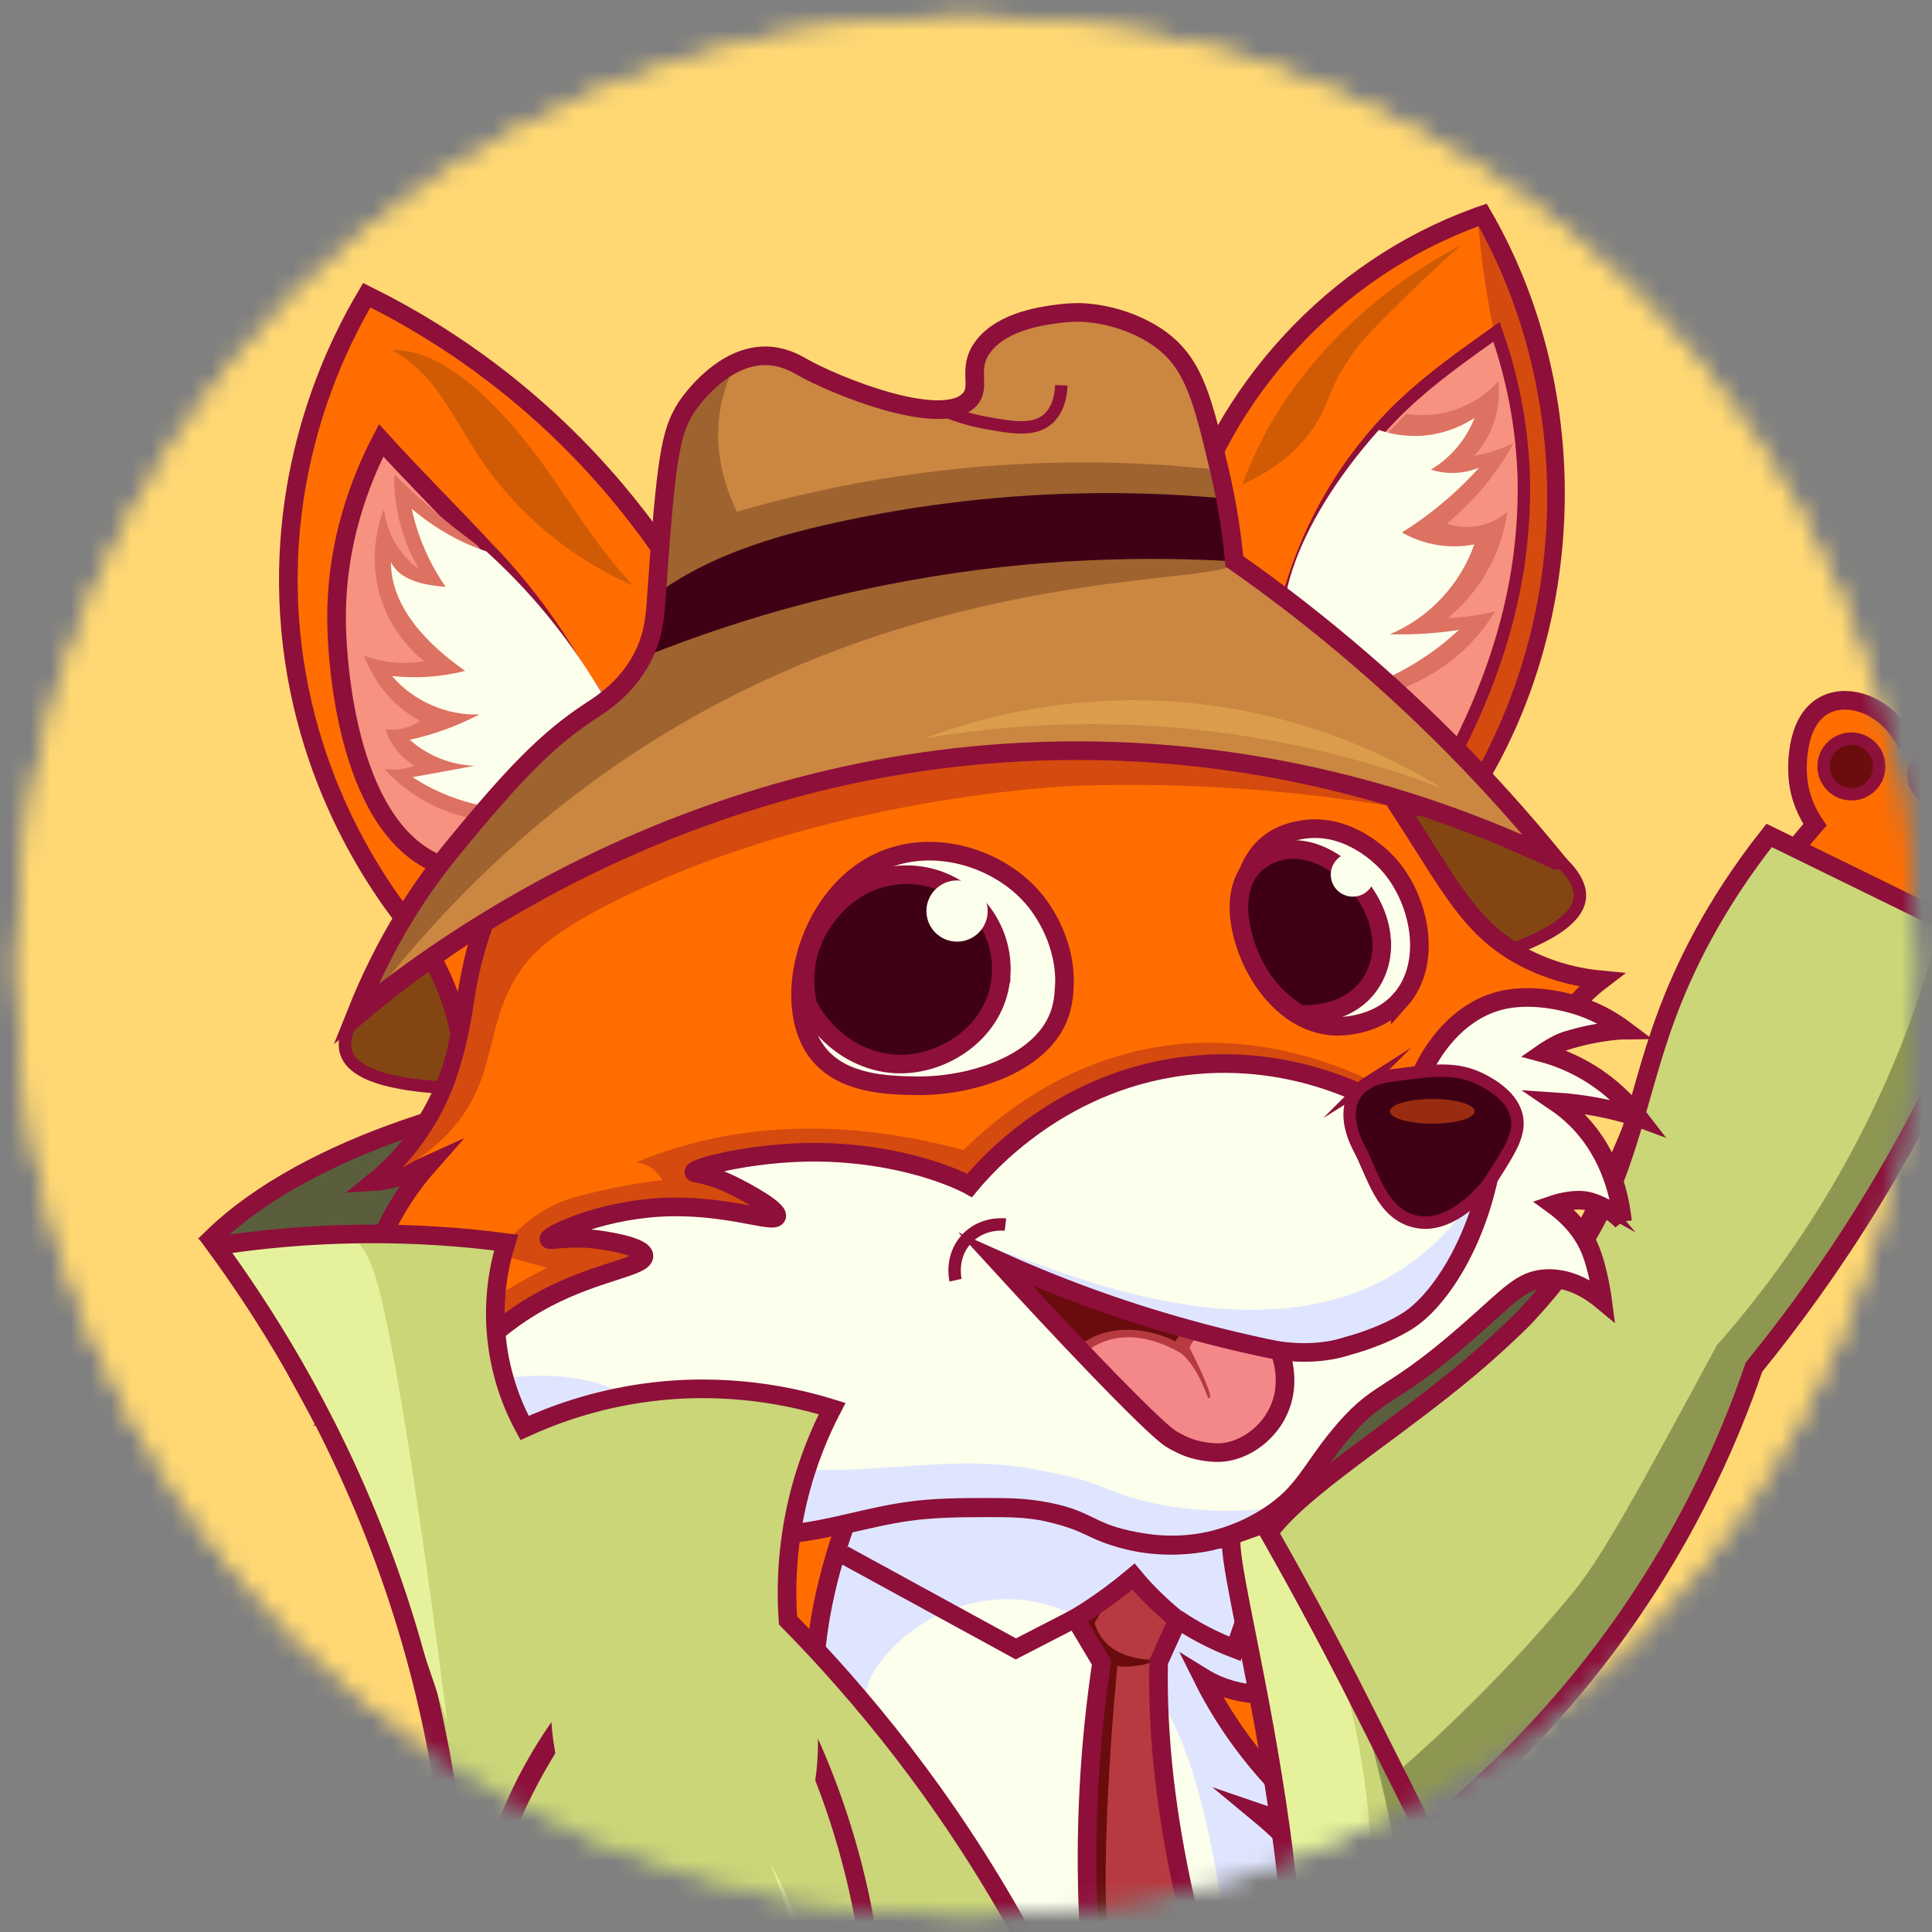 <svg width="73" height="73" viewBox="0 0 96 96" fill="none" xmlns="http://www.w3.org/2000/svg">
<rect x="0" y="0" width="96" height="96" fill="#808080" stroke="none"/>
<mask id="mask0_1351_5283" style="mask-type:alpha" maskUnits="userSpaceOnUse" x="0" y="0" width="96" height="96">
<circle cx="48" cy="48" r="47.143" fill="#BBB9B9"/>
<circle cx="48" cy="48" r="47.143" fill="#E6E6E6"/>
</mask>
<g mask="url(#mask0_1351_5283)">
<circle cx="48" cy="48" r="47.143" fill="#FCFFEB"/>
<rect x="-37.446" y="-24.678" width="170.893" height="144.375" fill="#FFD873"/>
<path d="M67.31 78.281C67.517 74.745 58.927 71.368 48.125 70.737C37.323 70.108 28.399 72.464 28.192 76C27.986 79.536 36.575 82.913 47.377 83.543C58.179 84.174 67.104 81.817 67.31 78.281Z" fill="#FF6D00" stroke="#8D0F3A" stroke-width="0.308" stroke-miterlimit="10"/>
<path d="M26.283 123.262C25.752 123.446 25.199 123.621 24.633 123.801C18.027 125.896 9.235 127.878 0.51 127.291C-1.504 127.155 -3.785 126.743 -6.312 125.493C-10.998 123.17 -14.204 118.141 -14.34 112.915C-14.367 111.745 -14.257 110.574 -14.169 109.404C-14.108 108.623 -14.055 107.843 -14.064 107.058C-14.064 106.975 -14.064 106.896 -14.068 106.813C-14.077 106.471 -14.099 106.12 -14.143 105.778C-14.318 104.239 -14.832 102.735 -15.902 101.644C-16.161 101.381 -16.451 101.144 -16.749 100.942C-18.407 99.802 -20.596 99.478 -22.5 98.689C-27.299 96.699 -30.331 91.166 -29.432 86.058C-29.432 87.698 -28.427 89.211 -27.133 90.215C-25.83 91.223 -24.273 91.806 -22.733 92.376C-24.558 91.381 -25.891 89.526 -26.238 87.479C-25.194 88.505 -23.632 88.869 -22.167 88.768C-20.701 88.663 -19.298 88.158 -17.92 87.654C-18.227 87.361 -18.877 86.817 -19.872 86.528C-20.811 86.256 -21.61 86.339 -22.022 86.409C-19.521 84.677 -17.245 83.704 -15.683 83.152C-15.683 83.152 -8.532 80.618 -0.798 82.35C0.36 82.608 2.339 83.077 4.431 84.528C4.739 84.743 5.037 84.967 5.309 85.199C9.591 88.781 10.332 94.66 10.573 96.427C11.227 101.14 10.02 103.283 10.178 106.694C10.222 107.641 10.113 108.899 10.784 110.223C11.955 112.525 14.416 113.397 15.399 113.748C20.611 115.594 25.84 112.468 26.814 111.863C26.634 115.66 26.454 119.461 26.27 123.257L26.283 123.262Z" fill="#FF6D00" stroke="#8D0F3A" stroke-width="0.308" stroke-miterlimit="10"/>
<path d="M74.251 72.279C73.092 75.111 70.802 79.601 66.2 84.103C63.915 79.421 61.634 74.743 59.348 70.061C60.66 68.176 62.059 65.9 63.362 63.235C64.954 59.964 66.003 56.926 66.709 54.353C67.705 54.532 73.711 55.721 75.887 60.521C77.554 64.199 76.032 67.921 74.251 72.279Z" fill="#5A5E3C" stroke="#8D0F3A" stroke-width="0.308" stroke-miterlimit="10"/>
<path d="M29.933 62.823C30.775 68.46 33.728 72.204 35.066 73.708C30.468 74.186 25.87 74.664 21.277 75.146C20.181 73.129 18.772 70.859 16.969 68.5C14.758 65.615 12.512 63.314 10.525 61.529C15.373 56.794 24.673 54.322 30.573 53.844C30.034 55.69 29.358 58.903 29.942 62.823H29.933Z" fill="#5A5E3C" stroke="#8D0F3A" stroke-width="0.925" stroke-miterlimit="10"/>
<path d="M78.505 44.545C78.361 48.154 62.032 50.17 47.564 51.959C33.122 53.743 18.193 55.584 17.193 52.283C16.145 48.824 30.266 39.258 46.016 37.158C62.155 35.006 78.655 40.88 78.505 44.545Z" fill="#834612" stroke="#8D0F3A" stroke-width="0.617" stroke-miterlimit="10"/>
<path d="M66.384 91.464C70.697 91.81 73.921 87.654 79.001 81.104C83.09 75.83 85.652 70.986 87.152 67.777C88.999 65.396 91.017 62.38 92.842 58.71C95.597 53.173 96.957 48.062 97.663 44.168C97.909 44.274 99.48 44.905 100.984 44.103C102.173 43.471 103.445 41.876 102.836 40.433C102.379 39.359 101.015 38.684 99.55 38.925C99.87 37.443 99.063 35.975 97.742 35.484C96.602 35.063 95.259 35.444 94.448 36.444C93.531 35.05 91.951 34.488 90.824 34.962C89.201 35.637 89.306 38.11 89.324 38.465C89.376 39.662 89.89 40.552 90.184 40.981C88.376 43.068 86.02 46.128 83.866 50.161C80.931 55.659 80.716 57.974 77.593 63.187C74.842 67.781 72.022 70.872 71.328 71.582C64.318 78.737 58.685 78.412 58.062 82.314C57.466 86.076 61.949 91.109 66.384 91.464Z" fill="#FF6D00" stroke="#8D0F3A" stroke-width="0.925" stroke-miterlimit="10"/>
<path d="M99.181 46.996C97.76 50.74 95.764 55.089 92.93 59.679C91.008 62.788 89.034 65.48 87.152 67.777C85.889 71.46 83.577 76.782 79.299 82.266C76.391 85.993 73.346 88.803 70.723 90.863C69.867 91.525 69.069 92.113 68.323 92.626C66.7 89.417 65.072 85.397 63.962 80.631C63.533 78.772 63.225 77.001 63.015 75.344C65.954 73.165 68.095 71.587 69.328 70.684C72.1 68.649 73.57 67.431 75.57 65.515C75.816 65.282 76.768 64.252 77.584 63.191C80.901 58.908 81.098 54.984 82.813 50.394C83.651 48.158 85.125 45.011 87.907 41.516C91.32 43.182 94.737 44.84 98.146 46.501C98.488 46.668 98.826 46.834 99.172 47.001L99.181 46.996Z" fill="#CAD678" stroke="#8D0F3A" stroke-width="0.308" stroke-miterlimit="10"/>
<path d="M70.042 91.026C72.714 89.114 76.088 86.282 79.303 82.266C83.668 76.817 85.945 71.442 87.156 67.777C89.034 65.48 91.012 62.792 92.933 59.68C95.763 55.09 97.764 50.741 99.185 46.997C98.29 46.558 97.4 46.124 96.504 45.69C95.724 48.728 94.443 52.564 92.271 56.725C89.999 61.074 87.441 64.428 85.313 66.843C85.283 66.9 85.23 67.001 85.151 67.141C81.475 73.941 79.632 77.334 78.193 79.092C74.135 84.038 69.748 87.777 69.748 87.777C69.748 87.777 69.792 90.25 70.047 91.026H70.042Z" fill="#8E9751"/>
<path d="M99.182 47.031C97.76 50.797 95.764 55.168 92.93 59.789C91.009 62.915 89.035 65.62 87.153 67.934C85.889 71.639 83.577 76.992 79.3 82.507C76.391 86.255 73.347 89.083 70.723 91.153C69.868 91.819 69.07 92.406 68.324 92.924C65.266 88.711 60.181 80.71 62.853 76.44C63.845 74.853 66.424 73.011 69.328 70.85C72.605 68.412 73.878 67.281 75.571 65.65C75.817 65.414 76.769 64.379 77.585 63.314C80.901 59.004 81.099 55.059 82.814 50.442C83.652 48.193 85.126 45.028 87.907 41.512C91.32 43.186 94.738 44.852 98.146 46.527C98.489 46.694 98.826 46.86 99.173 47.031H99.182Z" stroke="#8D0F3A" stroke-width="0.925" stroke-miterlimit="10"/>
<path d="M73.359 38.925C73.258 39.101 73.153 39.272 73.044 39.443L22.883 51.595C22.751 50.832 22.51 49.85 22.045 48.776C21.615 47.785 21.119 46.992 20.685 46.4C19.154 44.554 14.912 38.947 14.381 30.538C13.877 22.595 16.974 16.768 18.224 14.668C20.334 15.712 22.795 17.167 25.309 19.193C30.073 23.024 33.008 27.259 34.732 30.28C36.983 29.377 41.172 26.54 45.476 26.29C49.512 26.058 56.434 26.045 58.711 26.628C60.699 19.442 66.314 13.366 73.316 10.806C73.43 10.762 73.544 10.718 73.662 10.679C78.619 19.228 78.479 30.473 73.359 38.925Z" fill="#FF6D00" stroke="#8D0F3A" stroke-width="0.925" stroke-miterlimit="10"/>
<path d="M73.03 38.93C72.942 38.825 72.824 38.671 72.679 38.487C72.021 37.628 71.969 37.439 71.986 37.321C72.03 37.018 72.258 36.777 72.451 36.536C72.697 36.229 73.061 35.532 73.723 34.077C74.1 33.248 75.25 30.183 75.311 25.585C75.351 22.564 74.908 20.091 74.43 17.439C74.333 16.895 73.903 15.133 73.614 12.709C73.539 12.077 73.491 11.556 73.46 11.209C74.666 13.432 76.978 18.404 76.877 25.111C76.777 31.836 74.302 36.746 73.03 38.93Z" fill="#D54A0E"/>
<path d="M76.058 54.725C76.4 53.002 77.185 50.762 79.081 49.096C79.243 48.952 79.41 48.82 79.576 48.693C78.642 48.605 77.273 48.36 75.825 47.623C73.027 46.198 72.061 43.998 69.469 40.043C67.196 36.575 65.621 33.998 63.257 31.946C60.186 29.289 57.111 27.926 55.132 27.229C53.07 26.751 49.697 26.255 45.656 26.979C42.989 27.456 40.839 28.325 39.291 29.096C37.023 30.289 33.873 32.27 30.815 35.466C28.885 37.483 25.682 40.933 23.892 46.409C23.274 48.298 23.112 50.24 22.686 52.165C22.146 54.607 20.567 57.141 18.611 58.711C19.554 58.654 20.436 58.259 21.295 57.869C19.4 60.013 18.181 62.735 17.847 65.576C18.659 64.05 20.019 62.831 21.616 62.169C21.664 64.945 20.335 67.711 18.141 69.416C19.251 69.009 20.37 68.597 21.488 68.18C23.871 67.29 26.231 66.396 28.56 65.488" fill="#FF6D00"/>
<path d="M76.058 54.725C76.4 53.002 77.185 50.762 79.081 49.096C79.243 48.952 79.41 48.82 79.576 48.693C78.642 48.605 77.273 48.36 75.825 47.623C73.027 46.198 72.061 43.998 69.469 40.043C67.196 36.575 65.621 33.998 63.257 31.946C60.186 29.289 57.111 27.926 55.132 27.229C53.07 26.751 49.697 26.255 45.656 26.979C42.989 27.456 40.839 28.325 39.291 29.096C37.023 30.289 33.873 32.27 30.815 35.466C28.885 37.483 25.682 40.933 23.892 46.409C23.274 48.298 23.112 50.24 22.686 52.165C22.146 54.607 20.567 57.141 18.611 58.711C19.554 58.654 20.436 58.259 21.295 57.869C19.4 60.013 18.181 62.735 17.847 65.576C18.659 64.05 20.019 62.831 21.616 62.169C21.664 64.945 20.335 67.711 18.141 69.416C19.251 69.009 20.37 68.597 21.488 68.18C23.871 67.29 26.231 66.396 28.56 65.488" stroke="#8D0F3A" stroke-width="0.925" stroke-miterlimit="10"/>
<path d="M22.422 43.156C17.123 41.762 16.776 32.402 16.737 31.358C16.57 27.035 18.018 23.651 18.939 21.88C20.641 23.756 22.444 25.536 24.164 27.391C24.164 27.395 24.168 27.391 24.168 27.391C24.699 27.939 25.226 28.53 25.748 29.166C28.555 32.581 30.205 36.146 31.201 39.162C30.951 39.451 26.669 44.274 22.422 43.156Z" fill="#F6927F" stroke="#8D0F3A" stroke-width="0.925" stroke-miterlimit="10"/>
<path d="M63.8 30.53C64.581 27.145 66.213 23.958 68.516 21.363C68.902 20.924 69.31 20.503 69.731 20.104C71.157 18.754 72.767 17.623 74.359 16.488C74.934 18.114 75.601 20.556 75.711 23.577C75.724 23.932 75.776 25.62 75.491 27.733C74.829 32.66 72.741 36.843 71.166 39.464L63.796 30.53" fill="#F6927F"/>
<path d="M63.8 30.53C64.581 27.145 66.213 23.958 68.516 21.363C68.902 20.924 69.31 20.503 69.731 20.104C71.157 18.754 72.767 17.623 74.359 16.488C74.934 18.114 75.601 20.556 75.711 23.577C75.724 23.932 75.776 25.62 75.491 27.733C74.829 32.66 72.741 36.843 71.166 39.464L63.796 30.53" stroke="#8D0F3A" stroke-width="0.617" stroke-miterlimit="10"/>
<path d="M69.885 20.569C70.342 20.64 71.202 20.71 72.197 20.394C73.391 20.017 74.132 19.302 74.452 18.952C74.501 19.421 74.531 20.341 74.093 21.354C73.838 21.937 73.509 22.363 73.25 22.647C73.509 22.599 73.794 22.538 74.093 22.45C74.522 22.323 74.895 22.174 75.211 22.02C74.794 22.775 74.211 23.665 73.4 24.572C72.882 25.146 72.368 25.624 71.895 26.019C72.167 26.111 72.842 26.295 73.654 26.089C74.264 25.931 74.68 25.62 74.895 25.436C74.781 26.238 74.47 27.606 73.518 28.991C72.987 29.767 72.404 30.328 71.925 30.718C72.246 30.705 72.588 30.679 72.952 30.631C73.448 30.565 73.9 30.473 74.299 30.372C73.886 31.043 73.198 31.981 72.105 32.836C70.438 34.142 68.732 34.55 67.837 34.699C66.722 33.901 66.143 33.051 65.823 32.384C64.253 29.158 65.871 24.427 69.881 20.578L69.885 20.569Z" fill="#DD7162"/>
<path d="M68.517 21.363C68.968 21.52 69.732 21.718 70.684 21.648C71.938 21.555 72.842 21.043 73.268 20.766C72.855 21.832 72.083 22.752 71.1 23.335C71.342 23.414 71.666 23.489 72.057 23.498C72.689 23.52 73.193 23.362 73.496 23.239C73.035 23.752 72.482 24.309 71.829 24.866C71.065 25.519 70.324 26.045 69.662 26.457C70.043 26.676 70.679 26.979 71.526 27.097C72.246 27.198 72.851 27.132 73.254 27.053C72.566 29.039 71.004 30.705 69.065 31.516C69.512 31.529 69.991 31.525 70.495 31.503C71.219 31.468 71.886 31.393 72.491 31.301C71.943 31.81 71.25 32.371 70.39 32.906C69.113 33.699 67.907 34.155 66.968 34.427C65.498 34.199 64.805 33.616 64.454 33.173C62.752 31.038 64.204 26.203 68.512 21.367L68.517 21.363Z" fill="#FCFFEB"/>
<path d="M30.481 34.962C28.222 32.336 25.963 29.71 23.703 27.084C22.936 26.518 22.137 25.887 21.317 25.172C20.698 24.633 20.124 24.098 19.593 23.576C19.58 24.208 19.628 25.084 19.9 26.084C20.154 27.027 20.519 27.768 20.83 28.294C20.541 28.083 20.146 27.741 19.795 27.224C19.277 26.461 19.128 25.712 19.08 25.299C18.873 25.825 18.233 27.658 18.948 29.806C19.505 31.481 20.589 32.467 21.071 32.853C20.738 32.91 20.326 32.954 19.856 32.936C19.119 32.906 18.518 32.739 18.097 32.586C18.294 33.12 18.694 33.993 19.51 34.804C19.992 35.286 20.483 35.606 20.869 35.817C20.734 35.913 20.554 36.023 20.326 36.106C19.839 36.29 19.4 36.264 19.154 36.229C19.251 36.523 19.444 36.996 19.86 37.452C20.115 37.728 20.374 37.921 20.58 38.048C20.457 38.096 20.317 38.145 20.159 38.175C19.733 38.272 19.356 38.25 19.093 38.206C19.584 38.745 20.655 39.771 22.357 40.372C23.883 40.911 25.208 40.858 25.923 40.779L30.49 34.958L30.481 34.962Z" fill="#DD7162"/>
<path d="M31.973 38.767C31.328 37.097 30.363 35.041 28.898 32.866C27.288 30.468 25.573 28.671 24.164 27.395C24.164 27.395 24.164 27.395 24.16 27.395C22.804 26.939 21.545 26.207 20.457 25.278C20.756 26.667 21.335 27.996 22.146 29.162C21.102 29.074 19.883 28.864 19.426 27.926C19.426 30.197 21.256 32.029 23.111 33.336C21.927 33.638 20.69 33.726 19.479 33.59C20.541 34.835 22.181 35.558 23.818 35.501C22.73 36.071 21.567 36.496 20.365 36.76C21.243 37.549 22.401 38.009 23.581 38.053C22.559 38.237 21.528 38.43 20.501 38.618C22.3 39.806 24.502 40.359 26.643 40.21C28.42 39.732 30.201 39.254 31.977 38.776L31.973 38.767Z" fill="#FCFFEB"/>
<path d="M71.135 121.039C71.157 126.423 69.429 131.916 65.761 135.857C61.615 140.303 56.136 142.175 50.328 143.24C49.832 141.973 48.893 139.965 47.086 138.071C45.248 136.147 43.37 135.226 42.778 134.915C42.993 134.866 43.194 134.801 43.383 134.713C44.594 134.134 45.116 132.986 44.927 131.938C44.739 130.894 43.953 129.943 43.023 129.119C42.453 128.615 41.804 128.132 41.427 127.536C41.427 127.536 40.97 126.756 40.9 125.691C40.725 122.92 43.37 109.031 43.502 102.359C43.695 92.407 38.474 88.448 41.295 78.014C41.558 77.032 41.83 76.243 42.01 75.747C43.045 75.515 44.081 75.261 45.147 75.112C46.401 74.936 47.674 74.927 48.941 74.923C49.981 74.919 51.034 74.914 52.043 75.142C54.158 75.616 54.359 76.12 56.053 76.536C57.272 76.839 58.72 76.883 60.124 76.589C60.87 76.365 61.365 76.462 61.681 76.598C63.239 77.264 63.857 80.311 62.997 84.187C61.857 84.226 60.703 83.928 59.733 83.327C61.05 85.975 62.914 88.352 65.164 90.267C64.278 90.438 63.353 90.373 62.506 90.079C63.475 90.881 64.577 91.942 65.643 93.301C67.468 95.642 68.468 97.944 69.025 99.61C68.902 99.417 68.104 98.246 66.621 98.049C65.752 97.935 65.072 98.207 64.765 98.352C67.919 100.807 70.016 104.577 70.438 108.549C69.372 107.299 68.134 106.195 66.77 105.278C69.815 109.684 71.122 115.682 71.139 121.035L71.135 121.039Z" fill="#E0E5FF" stroke="#8D0F3A" stroke-width="0.925" stroke-miterlimit="10"/>
<path d="M52.877 49.145C52.855 49.478 52.82 49.982 52.596 50.539C51.635 52.941 48.143 53.989 45.542 53.95C44.164 53.928 41.879 53.897 40.646 52.332C38.685 49.846 40.142 44.164 44.081 42.669C46.691 41.679 49.828 42.74 51.464 44.787C51.754 45.151 53.044 46.856 52.881 49.145H52.877Z" fill="#FCFFEB" stroke="#8D0F3A" stroke-width="0.925" stroke-miterlimit="10"/>
<path d="M69.578 49.693C68.358 51.065 66.472 50.999 66.34 50.995C64.077 50.881 62.857 48.886 62.611 48.478C61.374 46.457 61.317 43.358 62.984 41.959C63.682 41.376 64.48 41.258 64.818 41.209C67.082 40.903 68.757 42.683 68.968 42.919C70.561 44.664 71.214 47.856 69.578 49.697V49.693Z" fill="#FCFFEB" stroke="#8D0F3A" stroke-width="0.925" stroke-miterlimit="10"/>
<path d="M70.096 54.958C70.03 55.151 64.626 51.902 58.238 53.064C53.869 53.862 50.539 56.449 48.188 58.908C48.188 58.908 45.612 57.461 41.217 57.273C37.834 57.132 34.456 58.005 34.478 58.242C34.487 58.294 34.632 58.285 35.079 58.404C35.816 58.592 36.334 58.86 36.698 59.048C36.847 59.123 38.716 60.092 38.598 60.447C38.462 60.846 36.027 59.794 32.711 60.004C29.622 60.201 27.231 61.398 27.275 61.578C27.301 61.692 28.236 61.407 29.705 61.6C29.912 61.626 31.965 61.902 32 62.402C32.031 62.937 29.697 63.103 27.183 64.484C26.341 64.949 25.476 65.55 24.678 66.352C24.678 66.352 24.678 66.365 24.66 66.37C24.533 66.497 23.309 67.737 22.357 69.206C22.221 69.417 22.085 69.636 21.967 69.855C21.695 69.82 21.432 69.763 21.173 69.671C20.997 69.609 20.804 69.517 20.743 69.342C20.695 69.197 20.743 69.04 20.787 68.899C20.997 68.264 21.265 67.729 21.572 67.137C21.848 66.606 22.976 65.374 25.7 63.796C26.332 63.428 26.863 63.156 27.187 62.998C26.354 62.77 25.525 62.542 24.691 62.314C25.81 60.789 26.999 60.109 27.714 59.794C28.416 59.487 29.082 59.338 30.148 59.101C31.267 58.851 32.219 58.719 32.904 58.641C32.838 58.509 32.715 58.312 32.5 58.132C32.149 57.838 31.767 57.773 31.605 57.759C31.956 57.615 32.32 57.474 32.688 57.343C38.071 55.44 43.45 55.949 47.876 57.146C49.526 55.519 52.983 52.626 57.962 51.955C64.692 51.052 70.166 54.756 70.096 54.953V54.958Z" fill="#D54A0E"/>
<path d="M49.749 48.368C49.635 51.051 47.165 52.822 44.844 52.871C42.901 52.91 41.059 51.74 40.12 49.881C40.01 49.346 39.813 48.035 40.44 46.606C40.541 46.373 41.484 44.3 43.721 43.651C44.007 43.568 44.559 43.441 45.248 43.467C47.841 43.577 49.863 45.773 49.753 48.368H49.749Z" fill="#3F0015" stroke="#8D0F3A" stroke-width="0.925" stroke-miterlimit="10"/>
<path d="M68.661 46.935C68.661 47.22 68.643 48.18 67.963 49.053C66.809 50.539 64.791 50.412 64.576 50.398C64.085 50.096 63.256 49.5 62.607 48.474C61.685 47.014 60.979 44.441 62.26 43.055C62.892 42.371 63.756 42.248 63.949 42.227C66.204 41.968 68.665 44.528 68.656 46.931L68.661 46.935Z" fill="#3F0015" stroke="#8D0F3A" stroke-width="0.925" stroke-miterlimit="10"/>
<path d="M77.277 42.731C72.517 40.442 64.182 37.251 53.509 37.299C34.697 37.382 21.756 47.474 17.829 50.797C19.181 46.751 20.997 44.015 22.392 42.283C24.498 39.666 26.801 36.812 29.345 35.326C29.705 35.12 30.749 34.537 31.543 33.34C31.688 33.116 31.815 32.893 31.916 32.673C32.306 31.854 32.421 31.108 32.473 30.709C32.499 30.538 32.522 30.372 32.539 30.21C32.57 29.968 32.596 29.741 32.622 29.517C33.184 24.651 32.627 22.503 34.079 20.271C34.167 20.131 35.088 18.759 36.461 18.07C36.926 17.842 37.435 17.684 37.988 17.68C38.742 17.676 39.273 17.952 39.808 18.21C40.44 18.513 46.52 21.428 48.121 19.907C48.832 19.236 47.977 18.346 48.867 17.193C49.841 15.931 51.877 15.681 52.636 15.584C53.232 15.51 53.675 15.523 53.776 15.527C54.11 15.536 56.154 15.633 57.711 16.9C58.589 17.61 59.076 18.513 59.668 20.205C59.966 21.06 60.291 22.108 60.585 23.353C60.695 23.8 60.791 24.274 60.888 24.773C60.927 24.975 60.967 25.19 61.002 25.409C61.032 25.593 61.063 25.777 61.089 25.966C61.181 26.58 61.265 27.22 61.331 27.895C63.362 29.315 65.494 30.951 67.674 32.836C71.592 36.216 74.755 39.627 77.286 42.731H77.277Z" fill="#CB8641" stroke="#8D0F3A" stroke-width="0.308" stroke-miterlimit="10"/>
<path d="M80.624 60.697C80.624 60.697 80.076 60.03 79.005 59.71C78.255 59.482 77.299 59.522 77.167 59.859C77.018 60.254 78.137 60.666 79.005 62.065C79.646 63.104 79.637 64.638 79.637 64.638C79.457 64.485 79.198 64.287 78.852 64.099C78.852 64.099 77.935 63.603 76.887 63.533C75.715 63.45 74.579 64.748 72.903 66.212C70.42 68.382 67.876 69.93 66.494 71.411C65.665 72.301 65.226 72.95 65.226 72.95C65.051 73.209 64.879 73.472 64.7 73.726C64.318 74.226 63.936 74.603 63.603 74.901C63.383 75.085 63.191 75.23 63.024 75.344C62.16 75.958 61.155 76.352 60.12 76.567C58.72 76.865 57.268 76.817 56.048 76.514C54.351 76.098 54.149 75.594 52.039 75.12C51.03 74.892 49.977 74.897 48.937 74.901C47.674 74.906 46.397 74.91 45.142 75.09C42.791 75.414 40.602 76.256 38.229 76.273C37.141 76.282 35.188 76.155 33.03 75.164C31.78 74.594 30.788 73.858 30.13 73.297C29.538 72.788 29.209 72.411 29.209 72.411C28.779 72.016 28.481 71.705 27.968 71.468C26.401 71.109 25.212 71.284 24.484 71.473C24.081 71.578 23.765 71.705 23.44 71.832C21.874 72.437 20.817 73.156 20.505 73.393H20.404C20.404 73.393 20.409 73.393 20.409 73.389C21.076 72.718 21.22 71.859 21.269 71.618C21.361 71.135 21.567 70.622 21.83 70.118C21.979 69.811 22.164 69.504 22.357 69.206C23.309 67.733 24.532 66.497 24.66 66.365C24.669 66.361 24.677 66.348 24.677 66.348C25.48 65.546 26.344 64.945 27.187 64.48C29.7 63.099 32.03 62.933 31.999 62.393C31.968 61.894 29.911 61.617 29.705 61.591C28.239 61.398 27.301 61.683 27.274 61.569C27.235 61.385 29.621 60.193 32.71 59.995C36.026 59.789 38.461 60.837 38.593 60.438C38.711 60.083 36.842 59.118 36.693 59.04C36.329 58.851 35.816 58.588 35.074 58.395C34.627 58.281 34.482 58.285 34.478 58.233C34.456 57.996 37.829 57.124 41.216 57.264C45.612 57.448 48.183 58.899 48.183 58.899C48.907 58.023 52.793 53.476 59.47 52.902C64.818 52.442 68.727 54.813 69.916 55.602C70.464 52.648 72.263 50.289 74.548 49.715C76.312 49.267 78.255 49.912 78.536 50.008C79.523 50.346 80.26 50.819 80.738 51.179C80.738 51.179 79.497 51.188 77.83 51.705C77.334 51.854 76.659 52.069 76.667 52.319C76.676 52.578 77.426 52.683 78.146 52.924C80.142 53.595 81.366 55.427 81.44 55.541C80.699 55.186 79.646 54.809 78.347 54.734C77.961 54.712 77.597 54.721 77.264 54.743C77.619 54.984 77.988 55.278 78.347 55.638C80.089 57.387 80.501 59.596 80.615 60.692L80.624 60.697Z" fill="#FCFFEB"/>
<path d="M80.624 60.697C80.624 60.697 80.076 60.03 79.005 59.71C78.255 59.482 77.299 59.522 77.167 59.859C77.018 60.254 78.137 60.666 79.005 62.065C79.646 63.104 79.637 64.638 79.637 64.638C79.457 64.485 79.198 64.287 78.852 64.099C78.852 64.099 77.935 63.603 76.887 63.533C75.715 63.45 74.579 64.748 72.903 66.212C70.42 68.382 67.876 69.93 66.494 71.411C65.665 72.301 65.226 72.95 65.226 72.95C65.051 73.209 64.879 73.472 64.7 73.726C64.318 74.226 63.936 74.603 63.603 74.901C63.383 75.085 63.191 75.23 63.024 75.344C62.16 75.958 61.155 76.352 60.12 76.567C58.72 76.865 57.268 76.817 56.048 76.514C54.351 76.098 54.149 75.594 52.039 75.12C51.03 74.892 49.977 74.897 48.937 74.901C47.674 74.906 46.397 74.91 45.142 75.09C42.791 75.414 40.602 76.256 38.229 76.273C37.141 76.282 35.188 76.155 33.03 75.164C31.78 74.594 30.788 73.858 30.13 73.297C29.538 72.788 29.209 72.411 29.209 72.411C28.779 72.016 28.481 71.705 27.968 71.468C26.401 71.109 25.212 71.284 24.484 71.473C24.081 71.578 23.765 71.705 23.44 71.832C21.874 72.437 20.817 73.156 20.505 73.393H20.404C20.404 73.393 20.409 73.393 20.409 73.389C21.076 72.718 21.22 71.859 21.269 71.618C21.361 71.135 21.567 70.622 21.83 70.118C21.979 69.811 22.164 69.504 22.357 69.206C23.309 67.733 24.532 66.497 24.66 66.365C24.669 66.361 24.677 66.348 24.677 66.348C25.48 65.546 26.344 64.945 27.187 64.48C29.7 63.099 32.03 62.933 31.999 62.393C31.968 61.894 29.911 61.617 29.705 61.591C28.239 61.398 27.301 61.683 27.274 61.569C27.235 61.385 29.621 60.193 32.71 59.995C36.026 59.789 38.461 60.837 38.593 60.438C38.711 60.083 36.842 59.118 36.693 59.04C36.329 58.851 35.816 58.588 35.074 58.395C34.627 58.281 34.482 58.285 34.478 58.233C34.456 57.996 37.829 57.124 41.216 57.264C45.612 57.448 48.183 58.899 48.183 58.899C48.907 58.023 52.793 53.476 59.47 52.902C64.818 52.442 68.727 54.813 69.916 55.602C70.464 52.648 72.263 50.289 74.548 49.715C76.312 49.267 78.255 49.912 78.536 50.008C79.523 50.346 80.26 50.819 80.738 51.179C80.738 51.179 79.497 51.188 77.83 51.705C77.334 51.854 76.659 52.069 76.667 52.319C76.676 52.578 77.426 52.683 78.146 52.924C80.142 53.595 81.366 55.427 81.44 55.541C80.699 55.186 79.646 54.809 78.347 54.734C77.961 54.712 77.597 54.721 77.264 54.743C77.619 54.984 77.988 55.278 78.347 55.638C80.089 57.387 80.501 59.596 80.615 60.692L80.624 60.697Z" stroke="#8D0F3A" stroke-width="0.308" stroke-miterlimit="10"/>
<path d="M63.599 74.896C62.945 75.409 61.769 76.185 60.115 76.562C59.409 76.72 57.825 76.948 56.044 76.51C54.346 76.093 54.145 75.589 52.035 75.115C51.026 74.888 49.973 74.892 48.933 74.896C47.669 74.901 46.393 74.905 45.138 75.085C42.787 75.409 40.598 76.251 38.224 76.269C37.136 76.277 35.184 76.15 33.026 75.159C31.776 74.589 30.784 73.853 30.126 73.292C29.534 72.783 29.205 72.406 29.205 72.406C28.775 72.012 28.477 71.7 27.963 71.464C27.946 71.446 27.933 71.442 27.915 71.437C27.797 71.371 27.691 71.328 27.604 71.314C26.393 71.095 25.287 71.279 24.936 71.35C24.901 71.354 24.857 71.367 24.818 71.376C24.708 71.407 24.598 71.437 24.484 71.468C24.116 71.578 23.765 71.696 23.44 71.828L21.83 70.113C21.979 69.806 22.164 69.499 22.357 69.201C23.787 68.675 25.879 68.141 28.301 68.447C32.179 68.938 32.359 71.021 36.206 72.314C41.326 74.033 46.099 72.051 51.262 72.981C52.491 73.2 53.623 73.485 53.623 73.485C55.044 73.914 55.711 74.401 57.742 74.778C60.225 75.234 62.225 75.063 63.603 74.892L63.599 74.896Z" fill="#E0E5FF"/>
<path d="M55.075 127.071C60.901 116.129 62.69 103.095 60.028 90.986C59.501 88.588 58.79 86.19 57.483 84.112C56.176 82.034 54.197 80.289 51.819 79.68C48.595 78.855 44.91 80.425 43.274 83.318L38.54 96.984L55.079 127.071H55.075Z" fill="#FCFFEB"/>
<path d="M80.624 60.697C80.624 60.697 80.076 60.03 79.005 59.71C78.255 59.482 77.167 59.859 77.167 59.859C78.229 60.631 78.738 61.433 79.005 62.064C79.435 63.086 79.637 64.638 79.637 64.638C79.032 64.134 78.058 63.498 76.887 63.529C75.597 63.568 75.04 64.344 72.903 66.207C68.859 69.741 68.543 68.903 66.494 71.407C65.094 73.121 64.77 74.208 63.024 75.339C61.756 76.159 60.585 76.457 60.12 76.562C58.26 76.975 56.742 76.659 56.048 76.51C54.123 76.093 54.052 75.51 52.039 75.116C51.043 74.923 50.293 74.892 48.937 74.897C47.674 74.901 46.397 74.905 45.142 75.085C42.791 75.409 40.602 76.251 38.229 76.269C37.272 76.278 35.188 76.26 33.03 75.16C30.275 73.757 30.367 72.086 27.968 71.468C26.05 70.977 24.199 71.582 23.44 71.832C22.107 72.27 21.124 72.915 20.505 73.393H20.404C20.404 73.393 20.409 73.393 20.409 73.388C21.308 71.477 22.207 69.561 23.111 67.65C23.997 66.681 25.327 65.453 27.187 64.484C29.727 63.16 32.034 62.946 31.999 62.398C31.968 61.898 29.911 61.622 29.705 61.595C28.239 61.402 27.301 61.687 27.274 61.573C27.235 61.389 29.621 60.197 32.71 59.999C36.026 59.793 38.461 60.841 38.593 60.442C38.711 60.087 36.842 59.123 36.693 59.044C36.329 58.855 35.816 58.592 35.074 58.399C34.627 58.285 34.482 58.29 34.478 58.237C34.456 58 37.829 57.128 41.216 57.268C45.612 57.452 48.183 58.904 48.183 58.904C48.907 58.027 52.793 53.48 59.47 52.906C64.818 52.446 68.727 54.818 69.916 55.607C70.464 52.652 72.263 50.293 74.548 49.719C76.312 49.272 78.255 49.916 78.536 50.013C79.523 50.35 80.26 50.824 80.738 51.183C80.738 51.183 79.497 51.192 77.83 51.709C77.334 51.858 76.667 52.323 76.667 52.323C77.238 52.476 77.926 52.726 78.655 53.13C80.032 53.897 80.927 54.874 81.44 55.541C81.392 55.523 81.339 55.51 81.291 55.493C80.094 55.111 78.755 54.839 77.268 54.743C77.624 54.984 77.992 55.278 78.352 55.637C80.094 57.387 80.506 59.596 80.62 60.692L80.624 60.697Z" stroke="#8D0F3A" stroke-width="0.925" stroke-miterlimit="10"/>
<path d="M77.97 141.477C70.85 144.002 60.273 146.865 47.209 147.255C38.619 147.514 31.061 146.637 24.897 145.432C22.361 144.936 20.067 144.388 18.027 143.84C19.681 134.853 20.795 127.233 21.541 121.525C24.072 102.126 23.497 96.19 23.12 93.261C22.523 88.632 21.589 81.363 18.43 75.506C17.965 74.647 15.544 70.284 11.705 63.178C11.609 62.998 11.381 62.577 11.284 62.398C13.03 61.994 15.088 61.643 17.408 61.486C20.387 61.284 23.011 61.45 25.147 61.736C24.822 62.792 24.379 64.725 24.748 67.093C25.011 68.781 25.594 70.091 26.059 70.946C27.512 70.28 29.529 69.548 32.017 69.201C36.084 68.636 39.418 69.386 41.344 69.982C40.747 71.126 40.089 72.665 39.637 74.559C39.071 76.948 39.049 79.026 39.15 80.508C42.66 84.072 46.937 89.158 50.688 95.94C56.018 105.567 58.04 114.542 58.878 120.504C60.55 118.027 62.642 114.279 63.66 109.417C66.477 96.01 60.51 77.387 61.23 76.273C61.752 76.089 62.278 75.9 62.8 75.716C64.037 77.873 65.84 81.126 67.867 85.159C72.465 94.305 74.856 98.86 75.781 104.664C76.654 110.153 75.781 111.192 75.834 120.008C75.865 125.326 76.277 132.652 77.962 141.473L77.97 141.477Z" fill="#CAD678" stroke="#8D0F3A" stroke-width="0.308" stroke-miterlimit="10"/>
<path d="M33.306 78.702C32.451 79.894 31.596 81.091 30.74 82.283C26.897 86.181 25.357 89.925 24.669 92.2C21.264 103.437 27.84 115.107 28.125 115.602C29.968 118.79 32.855 125.585 32.855 125.585L33.85 128.737C33.328 128.89 32.512 129.21 31.74 129.899C31.315 130.28 29.88 131.556 30.117 133.174C30.143 133.353 30.297 134.397 31.131 134.826C31.986 135.265 33.232 134.927 34.035 133.884C34.087 133.976 34.93 135.431 36.627 135.519C37.825 135.581 38.97 134.932 39.558 133.853C39.729 133.994 41.115 135.094 42.773 134.638C43.054 134.563 43.998 134.305 44.432 133.481C45.235 131.955 43.519 129.938 43.282 129.671C42.339 128.592 41.163 128.163 40.483 127.983C40.492 127.001 40.514 126.015 40.549 125.015C40.834 116.795 41.922 109.131 43.497 102.082" fill="#FF6D00"/>
<path d="M33.306 78.702C32.451 79.894 31.596 81.091 30.74 82.283C26.897 86.181 25.357 89.925 24.669 92.2C21.264 103.437 27.84 115.107 28.125 115.602C29.968 118.79 32.855 125.585 32.855 125.585L33.85 128.737C33.328 128.89 32.512 129.21 31.74 129.899C31.315 130.28 29.88 131.556 30.117 133.174C30.143 133.353 30.297 134.397 31.131 134.826C31.986 135.265 33.232 134.927 34.035 133.884C34.087 133.976 34.93 135.431 36.627 135.519C37.825 135.581 38.97 134.932 39.558 133.853C39.729 133.994 41.115 135.094 42.773 134.638C43.054 134.563 43.998 134.305 44.432 133.481C45.235 131.955 43.519 129.938 43.282 129.671C42.339 128.592 41.163 128.163 40.483 127.983C40.492 127.001 40.514 126.015 40.549 125.015C40.834 116.795 41.922 109.131 43.497 102.082" stroke="#8D0F3A" stroke-width="0.925" stroke-miterlimit="10"/>
<path d="M46.766 20.337C47.261 20.552 48.034 20.841 49.016 21.017C50.302 21.249 51.368 21.437 52.078 20.815C52.245 20.666 52.697 20.21 52.736 19.145" stroke="#8D0F3A" stroke-width="0.617" stroke-miterlimit="10"/>
<path d="M60.883 24.773L32.539 30.205C32.609 27.663 32.811 25.528 33.017 23.901C33.215 22.319 33.412 21.323 34.079 20.267C34.166 20.126 35.088 18.754 36.461 18.066C36.509 18.281 35.873 19.236 35.715 20.885C35.548 22.691 36.057 24.261 36.614 25.431C39.72 24.528 43.568 23.673 48.02 23.252C52.89 22.788 57.158 22.972 60.576 23.353L60.879 24.773H60.883Z" fill="#9F632F"/>
<path d="M61.085 25.966C61.085 25.966 61.076 25.971 61.067 25.971" stroke="#8D0F3A" stroke-width="0.308" stroke-miterlimit="10"/>
<path d="M77.277 42.731C72.517 40.442 64.182 37.251 53.509 37.299C34.697 37.382 21.756 47.474 17.829 50.797C17.904 50.591 17.97 50.381 18.049 50.179C19.369 46.47 21.072 43.927 22.392 42.283C24.498 39.666 26.801 36.812 29.345 35.326C29.705 35.12 30.749 34.537 31.543 33.34C31.688 33.116 31.815 32.893 31.916 32.673C32.206 32.06 32.342 31.494 32.421 31.078C32.443 30.937 32.456 30.815 32.473 30.709C32.499 30.538 32.522 30.372 32.539 30.21C32.57 29.968 32.596 29.741 32.622 29.517C33.184 24.651 32.627 22.503 34.079 20.271C34.167 20.131 35.088 18.759 36.461 18.07C36.926 17.842 37.435 17.684 37.988 17.68C38.742 17.676 39.273 17.952 39.808 18.21C40.44 18.513 46.52 21.428 48.121 19.907C48.832 19.236 47.977 18.346 48.867 17.193C49.841 15.931 51.877 15.681 52.636 15.584C53.232 15.51 53.675 15.523 53.776 15.527C54.11 15.536 56.154 15.633 57.711 16.9C58.589 17.61 59.076 18.513 59.668 20.205C59.966 21.06 60.291 22.108 60.585 23.353C60.695 23.8 60.791 24.274 60.888 24.773C60.927 24.975 60.967 25.19 61.002 25.409C61.032 25.593 61.063 25.777 61.089 25.966C61.181 26.58 61.265 27.22 61.331 27.895C63.362 29.315 65.494 30.951 67.674 32.836C71.592 36.216 74.755 39.627 77.286 42.731H77.277Z" stroke="#8D0F3A" stroke-width="0.308" stroke-miterlimit="10"/>
<path d="M32.42 31.078C33.438 30.596 34.701 30.039 36.175 29.495C48.783 24.848 61.247 26.676 61.322 27.895C61.401 29.162 47.937 27.781 33.877 35.949C26.401 40.293 21.321 45.839 18.048 50.175C19.369 46.466 21.071 43.923 22.392 42.279C24.497 39.662 26.8 36.808 29.345 35.322C29.613 35.164 30.727 34.576 31.543 33.336C31.718 33.068 31.841 32.831 31.916 32.669" fill="#9F632F"/>
<path d="M61.326 27.895C59.181 27.763 56.72 27.72 54.009 27.847C51.289 27.969 48.306 28.276 45.13 28.855C39.878 29.806 35.434 31.253 31.912 32.673C32.201 32.06 32.337 31.494 32.416 31.078C32.438 30.937 32.451 30.815 32.469 30.709C32.495 30.538 32.517 30.372 32.535 30.21C32.565 29.968 32.592 29.741 32.618 29.517C35.189 27.641 38.312 26.676 41.422 25.992C47.792 24.576 54.377 24.168 60.879 24.773H60.909L60.993 25.409L61.067 25.97L61.322 27.895H61.326Z" fill="#3F0015"/>
<path d="M20.729 81.17C20.729 81.17 17.272 73.183 15.101 68.948C13.886 66.576 12.648 64.309 11.411 62.157C12.903 61.902 14.092 61.613 14.934 61.381C15.855 61.126 16.386 60.942 16.991 61.157C17.443 61.319 18.031 61.745 18.514 63.016C19.865 66.606 22.225 85.585 22.225 85.585L20.733 81.166L20.729 81.17Z" fill="#E6F29B"/>
<path d="M43.497 102.082C43.44 104.195 43.212 106.953 42.466 112.429C41.949 116.252 41.369 120.048 41.075 122.63C39.786 122.315 38.307 122.152 36.684 122.319C36.39 122.35 35.473 122.455 34.311 122.788C33.499 123.021 32.398 123.419 31.165 124.117C29.849 122.188 28.055 119.237 26.55 115.375C24.866 111.056 21.334 101.999 24.673 92.201C25.458 89.899 27.099 86.155 30.744 82.284C31.6 79.566 32.547 78.816 33.306 78.702C36.882 78.163 43.813 90.399 43.497 102.078V102.082Z" fill="#CAD678" stroke="#8D0F3A" stroke-width="0.925" stroke-miterlimit="10"/>
<path d="M40.646 86.593C40.646 91.771 37.632 95.497 33.947 94.914C30.297 94.34 27.367 89.75 27.367 84.664C27.367 79.579 30.297 75.843 33.947 76.326C37.597 76.808 40.646 81.415 40.646 86.593Z" fill="#CAD678"/>
<path d="M4.335 89.82C4.423 89.785 4.831 90.727 5.853 92.117C6.208 92.599 6.533 92.994 6.792 93.292C6.945 93.042 7.125 92.683 7.235 92.222C7.428 91.402 7.292 90.714 7.191 90.355C7.682 91.131 8.34 92.358 8.7 93.963C9.235 96.348 8.819 98.294 8.687 99.013C8.266 101.258 8.081 104.901 9.275 110.916C7.581 107.637 7.002 104.883 6.783 102.976C6.471 100.236 6.936 99.495 6.432 96.633C5.761 92.792 4.177 89.89 4.335 89.824V89.82Z" fill="#D05B04"/>
<path d="M5.441 87.299C5.45 88.053 5.419 88.754 5.366 89.395C4.313 87.755 2.8 86.413 1.041 85.567C2.506 88.018 3.493 90.745 3.923 93.564C2.752 91.495 0.712 89.938 -1.591 89.355C-1.219 89.772 -0.35 90.859 -0.104 92.507C0.089 93.792 -0.192 94.826 -0.376 95.357C-0.578 94.257 -1.052 92.573 -2.276 90.938C-2.701 90.359 -3.144 89.886 -3.566 89.504C-4.504 92.95 -4.061 96.747 -2.355 99.89C-3.943 97.944 -5.663 96.115 -7.505 94.41C-6.948 95.576 -6.365 97.01 -5.904 98.693C-5.377 100.6 -5.145 102.323 -5.048 103.726C-6.158 103.082 -8.049 101.775 -9.514 99.452C-10.287 98.224 -10.725 97.053 -10.984 96.133C-11.423 97.886 -11.835 100.289 -11.782 103.147C-11.721 106.291 -11.111 108.882 -10.537 110.701C-11.344 109.219 -12.498 107.935 -13.875 106.957C-13.936 106.905 -14.007 106.856 -14.072 106.812C-14.125 104.932 -14.595 102.981 -15.906 101.644C-17.613 99.908 -20.258 99.623 -22.504 98.689C-26.817 96.9 -29.708 92.244 -29.585 87.615C-29.576 87.088 -29.523 86.576 -29.436 86.058C-29.436 87.698 -28.431 89.21 -27.137 90.214C-25.834 91.223 -24.276 91.806 -22.737 92.376C-24.562 91.38 -25.895 89.526 -26.242 87.479C-25.198 88.505 -23.636 88.868 -22.171 88.768C-20.706 88.662 -19.302 88.158 -17.924 87.654C-18.407 87.378 -19.038 87.071 -19.806 86.826C-20.662 86.558 -21.429 86.448 -22.022 86.409C-15.959 82.126 -8.014 80.6 -0.797 82.349C1.049 82.792 2.866 83.45 4.432 84.528C4.739 84.743 5.037 84.967 5.309 85.199C5.375 85.839 5.423 86.536 5.432 87.295L5.441 87.299Z" fill="#FCFFEB"/>
<path d="M74.052 58.189C74.031 59 73.864 61.481 72.008 63.761C70.429 65.703 68.494 66.413 67.819 66.65C66.695 67.045 64.541 67.571 58.602 65.927C53.517 64.52 49.099 62.477 49.231 62.108C49.446 61.508 60.852 67.965 68.928 63.502C71.648 61.999 73.223 59.679 74.057 58.189H74.052Z" fill="#E0E5FF"/>
<path d="M63.467 67.102C64.809 67.295 65.993 67.207 67.029 66.861C67.029 66.861 68.639 66.453 69.937 65.638C71.381 64.734 73.28 62.047 74.048 58.185" stroke="#8D0F3A" stroke-width="0.925" stroke-miterlimit="10"/>
<path d="M63.353 70.438C62.66 71.582 61.453 72.218 60.414 72.178C59.9 72.161 59.431 72.064 59.01 71.907C59.01 71.907 58.58 71.745 58.172 71.486C57.724 71.205 56.321 69.842 54.303 67.742C52.943 66.326 51.302 64.576 49.477 62.582C52.403 63.901 55.566 65.085 58.966 66.023C60.028 66.321 61.116 66.593 62.225 66.839C62.677 66.94 63.125 67.036 63.577 67.124C63.642 67.286 64.287 68.877 63.353 70.429V70.438Z" fill="#6A0C0D" stroke="#8D0F3A" stroke-width="0.308" stroke-miterlimit="10"/>
<path d="M91.996 39.465C92.759 39.465 93.378 38.846 93.378 38.084C93.378 37.321 92.759 36.703 91.996 36.703C91.233 36.703 90.614 37.321 90.614 38.084C90.614 38.846 91.233 39.465 91.996 39.465Z" fill="#6A0C0D" stroke="#8D0F3A" stroke-width="0.617" stroke-miterlimit="10"/>
<path d="M96.457 39.859C97.221 39.859 97.839 39.241 97.839 38.478C97.839 37.716 97.221 37.097 96.457 37.097C95.694 37.097 95.076 37.716 95.076 38.478C95.076 39.241 95.694 39.859 96.457 39.859Z" fill="#6A0C0D" stroke="#8D0F3A" stroke-width="0.617" stroke-miterlimit="10"/>
<path d="M67.902 53.84C68.306 53.586 68.784 53.489 69.258 53.428C71.21 53.169 72.39 53.007 73.636 53.651C74.053 53.866 75.229 54.502 75.386 55.585C75.501 56.387 75.014 57.163 74.364 58.193C74.119 58.579 73.948 58.86 73.662 59.166C73.469 59.377 71.982 61.06 70.355 60.705C68.644 60.333 68.236 58.377 67.534 57.058C66.986 56.019 66.696 54.607 67.907 53.835L67.902 53.84Z" fill="#3F0015" stroke="#8D0F3A" stroke-width="0.617" stroke-miterlimit="10"/>
<path d="M24.546 45.909C24.38 46.361 24.143 47.049 23.923 47.908C23.625 49.083 23.577 49.728 23.41 50.653C23.314 51.201 23.015 52.849 22.348 54.419C21.971 55.309 21.282 56.619 20.001 58.018C20.646 57.68 21.646 57.058 22.546 56.001C24.735 53.437 24.072 50.942 25.779 48.342C26.336 47.492 27.275 46.431 30.377 44.866C41.107 39.443 53.518 39.044 53.518 39.044C63.538 38.719 70.096 40.381 70.131 40.148C70.175 39.868 60.633 36.523 48.754 37.535C37.216 38.518 28.784 43.16 24.551 45.909H24.546Z" fill="#D54A0E"/>
<path d="M77.277 42.731C72.456 40.438 64.138 37.294 53.509 37.299C34.798 37.299 21.795 47.027 17.685 50.389C19.181 46.628 20.992 44.002 22.396 42.283C25.489 38.496 27.2 36.733 29.35 35.326C29.872 34.984 31.126 34.203 31.92 32.673C32.491 31.578 32.552 30.617 32.627 29.517C33.096 22.713 33.324 21.477 34.083 20.271C34.171 20.131 35.092 18.759 36.465 18.07C36.93 17.842 37.439 17.684 37.992 17.68C38.904 17.671 39.584 18.079 39.812 18.21C41.453 19.149 46.678 21.279 48.126 19.907C48.837 19.232 47.981 18.346 48.872 17.193C49.846 15.931 51.881 15.681 52.64 15.584C53.237 15.51 53.68 15.523 53.781 15.527C55.413 15.615 56.847 16.246 57.716 16.9C59.348 18.127 59.773 19.916 60.589 23.353C61.028 25.203 61.23 26.777 61.335 27.89C63.366 29.311 65.498 30.946 67.678 32.831C71.596 36.212 74.759 39.622 77.29 42.726L77.277 42.731Z" stroke="#8D0F3A" stroke-width="0.925" stroke-miterlimit="10"/>
<path d="M47.481 63.612C47.459 63.511 47.235 62.446 48.003 61.591C48.775 60.731 49.859 60.837 49.96 60.85" stroke="#8D0F3A" stroke-width="0.617" stroke-miterlimit="10"/>
<path d="M62.985 70.14C62.292 71.284 61.085 71.92 60.045 71.88C59.532 71.863 59.063 71.766 58.642 71.609C58.444 71.53 58.142 71.394 57.804 71.188C56.786 70.57 56.255 69.829 55.79 69.254C55.312 68.667 54.571 67.851 53.474 66.966C53.737 66.751 54.057 66.545 54.443 66.383C56.203 65.646 57.953 66.431 58.413 66.655C58.598 66.269 58.966 66.006 59.383 65.979C59.918 65.944 60.265 66.308 60.309 66.356C61.278 66.514 62.248 66.672 63.213 66.83C63.213 66.83 63.923 68.584 62.989 70.135L62.985 70.14Z" fill="#B73A40"/>
<path d="M63.353 70.438C62.66 71.582 61.454 72.218 60.414 72.178C59.901 72.161 59.431 72.064 59.01 71.906C58.813 71.828 58.51 71.692 58.172 71.486C57.154 70.867 56.623 70.126 56.158 69.552C55.68 68.965 54.939 68.149 53.842 67.264C54.189 66.97 54.526 66.795 54.812 66.681C56.755 65.918 58.742 67.259 59.032 67.465C59.01 66.957 59.295 66.488 59.747 66.277C60.168 66.084 60.664 66.146 61.037 66.435C61.883 66.667 62.734 66.895 63.581 67.128C63.581 67.128 64.292 68.881 63.358 70.433L63.353 70.438Z" fill="#F48888"/>
<path d="M63.353 70.438C62.66 71.582 61.453 72.218 60.414 72.178C59.9 72.161 59.431 72.064 59.01 71.907C59.01 71.907 58.58 71.745 58.172 71.486C57.724 71.205 56.321 69.842 54.303 67.742C52.943 66.326 51.302 64.576 49.477 62.582C52.403 63.901 55.566 65.085 58.966 66.023C60.028 66.321 61.116 66.593 62.225 66.839C62.677 66.94 63.125 67.036 63.577 67.124C63.642 67.286 64.287 68.877 63.353 70.429V70.438Z" stroke="#8D0F3A" stroke-width="0.925" stroke-miterlimit="10"/>
<path d="M58.957 66.663C59.861 68.448 60.242 69.382 60.106 69.465C60.089 69.474 60.062 69.474 60.027 69.456C59.839 68.969 59.637 68.483 59.361 68.044C59.084 67.602 58.724 67.203 58.281 66.931C58.505 66.843 58.733 66.755 58.957 66.668V66.663Z" fill="#B73A40"/>
<path d="M47.555 46.79C48.396 46.79 49.077 46.109 49.077 45.269C49.077 44.429 48.396 43.748 47.555 43.748C46.714 43.748 46.033 44.429 46.033 45.269C46.033 46.109 46.714 46.79 47.555 46.79Z" fill="#FCFFEB"/>
<path d="M67.218 44.554C67.821 44.554 68.31 44.066 68.31 43.463C68.31 42.86 67.821 42.371 67.218 42.371C66.615 42.371 66.125 42.86 66.125 43.463C66.125 44.066 66.615 44.554 67.218 44.554Z" fill="#FCFFEB"/>
<path opacity="0.6" d="M71.171 55.835C72.334 55.835 73.276 55.56 73.276 55.221C73.276 54.882 72.334 54.607 71.171 54.607C70.007 54.607 69.065 54.882 69.065 55.221C69.065 55.56 70.007 55.835 71.171 55.835Z" fill="#D54A0E"/>
<path d="M38.654 116.803C39.926 114.134 42.563 107.597 40.922 99.701C40.313 96.768 39.26 94.366 38.255 92.555C41.37 100.043 41.194 109.201 38.654 116.808V116.803Z" fill="#E6F29B"/>
<path d="M63.256 20.858C63.471 20.49 64.379 18.969 65.95 17.259C68.205 14.804 70.719 13.173 72.649 12.143C71.938 12.765 70.951 13.651 69.819 14.769C68.468 16.102 67.792 16.768 67.257 17.509C65.849 19.455 66.103 20.271 64.91 21.726C64.349 22.415 63.388 23.335 61.734 24.072C62.054 23.204 62.532 22.086 63.252 20.858H63.256Z" fill="#D05B04"/>
<path d="M26.283 22.143C28.06 24.427 29.463 27.005 31.464 29.1C28.239 27.698 25.454 25.313 23.572 22.345C22.413 20.516 21.479 18.434 19.461 17.408C22.049 17.241 24.853 20.306 26.283 22.147V22.143Z" fill="#D05B04"/>
<path opacity="0.65" d="M71.605 39.14C69.412 37.79 65.608 35.843 60.51 35.098C53.829 34.12 48.486 35.725 45.915 36.694C49.525 36.076 54.579 35.62 60.51 36.383C64.976 36.953 68.723 38.057 71.605 39.145V39.14Z" fill="#E4AA52"/>
<path d="M64.186 129.053C75.084 109.658 68.666 88.255 67.538 84.493V84.489C69.482 87.672 74.768 96.738 75.79 104.664C76.023 106.458 76.15 108.527 76.15 108.527C76.317 111.758 76.106 114.73 75.838 120.009C75.579 125.129 75.786 132.416 77.966 141.473C75.132 142.481 72.057 143.428 68.758 144.257C60.326 146.375 52.618 147.146 46.112 147.278C56.733 140.899 61.923 133.073 64.186 129.049V129.053Z" fill="#8E9751"/>
<path d="M58.711 121.46C61.76 115.993 63.054 111.201 63.669 107.983C63.669 107.983 65.16 98.658 63.265 86.949C63.155 86.269 62.48 83.433 61.892 79.513C61.659 77.979 61.506 76.716 61.409 75.914C61.782 75.909 62.317 75.953 62.861 76.234C63.765 76.699 64.125 77.527 64.866 79.136C66.182 81.986 66.2 81.885 66.371 82.341C66.731 83.288 69.666 91.723 67.222 103.17C65.406 111.675 61.471 117.865 58.711 121.46Z" fill="#E6F29B"/>
<path d="M21.186 124.822C15.119 126.484 7.797 127.781 0.51 127.29C-1.503 127.155 -3.78 126.747 -6.312 125.493C-10.992 123.169 -14.204 118.141 -14.34 112.915C-14.366 111.745 -14.256 110.574 -14.169 109.403C-14.103 108.623 -14.05 107.843 -14.063 107.058C-14.063 106.975 -14.063 106.896 -14.068 106.812C-14.076 106.471 -14.098 106.124 -14.142 105.778C-14.318 104.239 -14.827 102.735 -15.902 101.644C-16.16 101.381 -16.445 101.144 -16.748 100.942C-18.406 99.802 -20.591 99.478 -22.5 98.693C-27.294 96.698 -30.33 91.166 -29.427 86.063C-29.427 87.698 -28.426 89.21 -27.128 90.214C-25.829 91.223 -24.267 91.806 -22.728 92.38C-24.553 91.385 -25.886 89.531 -26.233 87.479C-25.189 88.505 -23.627 88.868 -22.166 88.768C-20.696 88.667 -19.297 88.163 -17.919 87.659C-18.402 87.382 -19.034 87.071 -19.802 86.83C-20.657 86.558 -21.42 86.453 -22.017 86.413C-15.959 82.13 -8.009 80.605 -0.793 82.354C1.054 82.796 2.87 83.454 4.436 84.533C4.744 84.743 5.038 84.967 5.314 85.203C9.596 88.785 10.337 94.66 10.583 96.431C11.236 101.139 10.025 103.288 10.188 106.698C10.232 107.65 10.122 108.904 10.793 110.232C11.964 112.534 14.426 113.406 15.413 113.752C17.834 114.612 20.265 114.397 22.265 113.858" stroke="#8D0F3A" stroke-width="0.925" stroke-miterlimit="10"/>
<path d="M62.73 106.729C62.634 109.496 62.059 111.894 61.243 114.103C61.226 114.16 61.204 114.217 61.182 114.274C58.418 112.582 56.448 110.671 55.685 108.426C53.961 98.698 53.377 89.881 54.737 82.621C54.299 81.889 53.86 81.153 53.421 80.416C53.965 80.092 54.54 79.71 55.132 79.276C55.496 79.009 55.834 78.742 56.15 78.478C56.207 78.435 56.264 78.386 56.321 78.338C56.62 78.698 56.962 79.079 57.365 79.469C57.764 79.859 58.155 80.197 58.519 80.491C58.203 81.188 57.887 81.885 57.572 82.586C57.413 90.171 59.497 98.308 62.73 106.729Z" fill="#B73A40"/>
<path d="M61.243 114.103C61.226 114.16 61.204 114.217 61.182 114.274C58.418 112.582 56.448 110.67 55.685 108.426C53.961 98.698 53.377 89.881 54.737 82.621C54.299 81.889 53.86 81.153 53.421 80.416C53.965 80.092 54.54 79.71 55.132 79.276C55.496 79.009 55.834 78.741 56.15 78.478C55.422 79.123 54.794 79.833 54.391 80.662C54.47 80.911 54.602 81.205 54.825 81.486C55.672 82.534 57.33 82.477 57.33 82.477C57.225 82.744 55.795 82.906 55.523 82.77C55.523 82.77 54.378 94.134 55.299 98.185C55.996 102.446 57.611 108.084 61.243 114.103Z" fill="#6A0C0D"/>
<path d="M62.73 106.729C62.634 109.496 62.059 111.894 61.243 114.103C61.226 114.16 61.204 114.217 61.182 114.274C60.41 113.924 58.949 113.134 57.681 111.556C56.347 109.895 55.913 108.207 55.751 107.369C54.939 103.902 54.224 99.583 54.053 94.599C53.895 90 54.237 85.949 54.737 82.621C54.299 81.889 53.86 81.153 53.421 80.416C53.965 80.092 54.54 79.71 55.132 79.276C55.496 79.009 55.834 78.742 56.15 78.478C56.207 78.435 56.264 78.386 56.321 78.338C56.62 78.698 56.962 79.079 57.365 79.469C57.764 79.859 58.155 80.197 58.519 80.491C58.203 81.188 57.887 81.885 57.572 82.586C57.413 90.171 59.497 98.308 62.73 106.729Z" stroke="#8D0F3A" stroke-width="0.925" stroke-miterlimit="10"/>
<path d="M77.97 141.477C70.85 144.002 60.273 146.865 47.209 147.255C38.619 147.514 31.06 146.637 24.897 145.432C22.361 144.936 20.067 144.388 18.027 143.84C19.996 134.721 20.992 127.04 21.541 121.525C23.203 104.747 24.392 91.345 18.821 76.76C16.215 69.938 12.907 64.896 10.722 61.911C12.793 61.591 15.201 61.35 17.877 61.315C20.602 61.279 23.045 61.468 25.151 61.744C24.853 62.696 24.471 64.335 24.664 66.374C24.861 68.483 25.581 70.07 26.064 70.955C27.516 70.289 29.534 69.556 32.021 69.21C36.088 68.645 39.422 69.394 41.348 69.991C40.751 71.135 40.093 72.674 39.641 74.567C39.075 76.957 39.053 79.035 39.154 80.517C42.664 84.081 46.941 89.166 50.692 95.949C56.022 105.576 58.044 114.55 58.882 120.513C60.554 118.036 62.646 114.287 63.664 109.425C66.481 96.019 60.514 77.395 61.234 76.282C61.756 76.098 62.282 75.909 62.804 75.725C64.041 77.882 65.844 81.135 67.871 85.168C72.469 94.313 74.86 98.868 75.785 104.673C76.658 110.162 75.785 111.201 75.838 120.017C75.869 125.335 76.281 132.661 77.966 141.482L77.97 141.477Z" stroke="#8D0F3A" stroke-width="0.925" stroke-miterlimit="10"/>
<path d="M58.483 80.438C58.852 80.688 59.273 80.946 59.742 81.196C60.321 81.503 60.87 81.744 61.365 81.933C61.515 81.494 61.668 81.052 61.822 80.613" stroke="#8D0F3A" stroke-width="0.925" stroke-miterlimit="10"/>
<path d="M53.42 80.416C52.438 80.92 51.46 81.428 50.477 81.933L41.913 77.251" stroke="#8D0F3A" stroke-width="0.925" stroke-miterlimit="10"/>
</g>
</svg>
